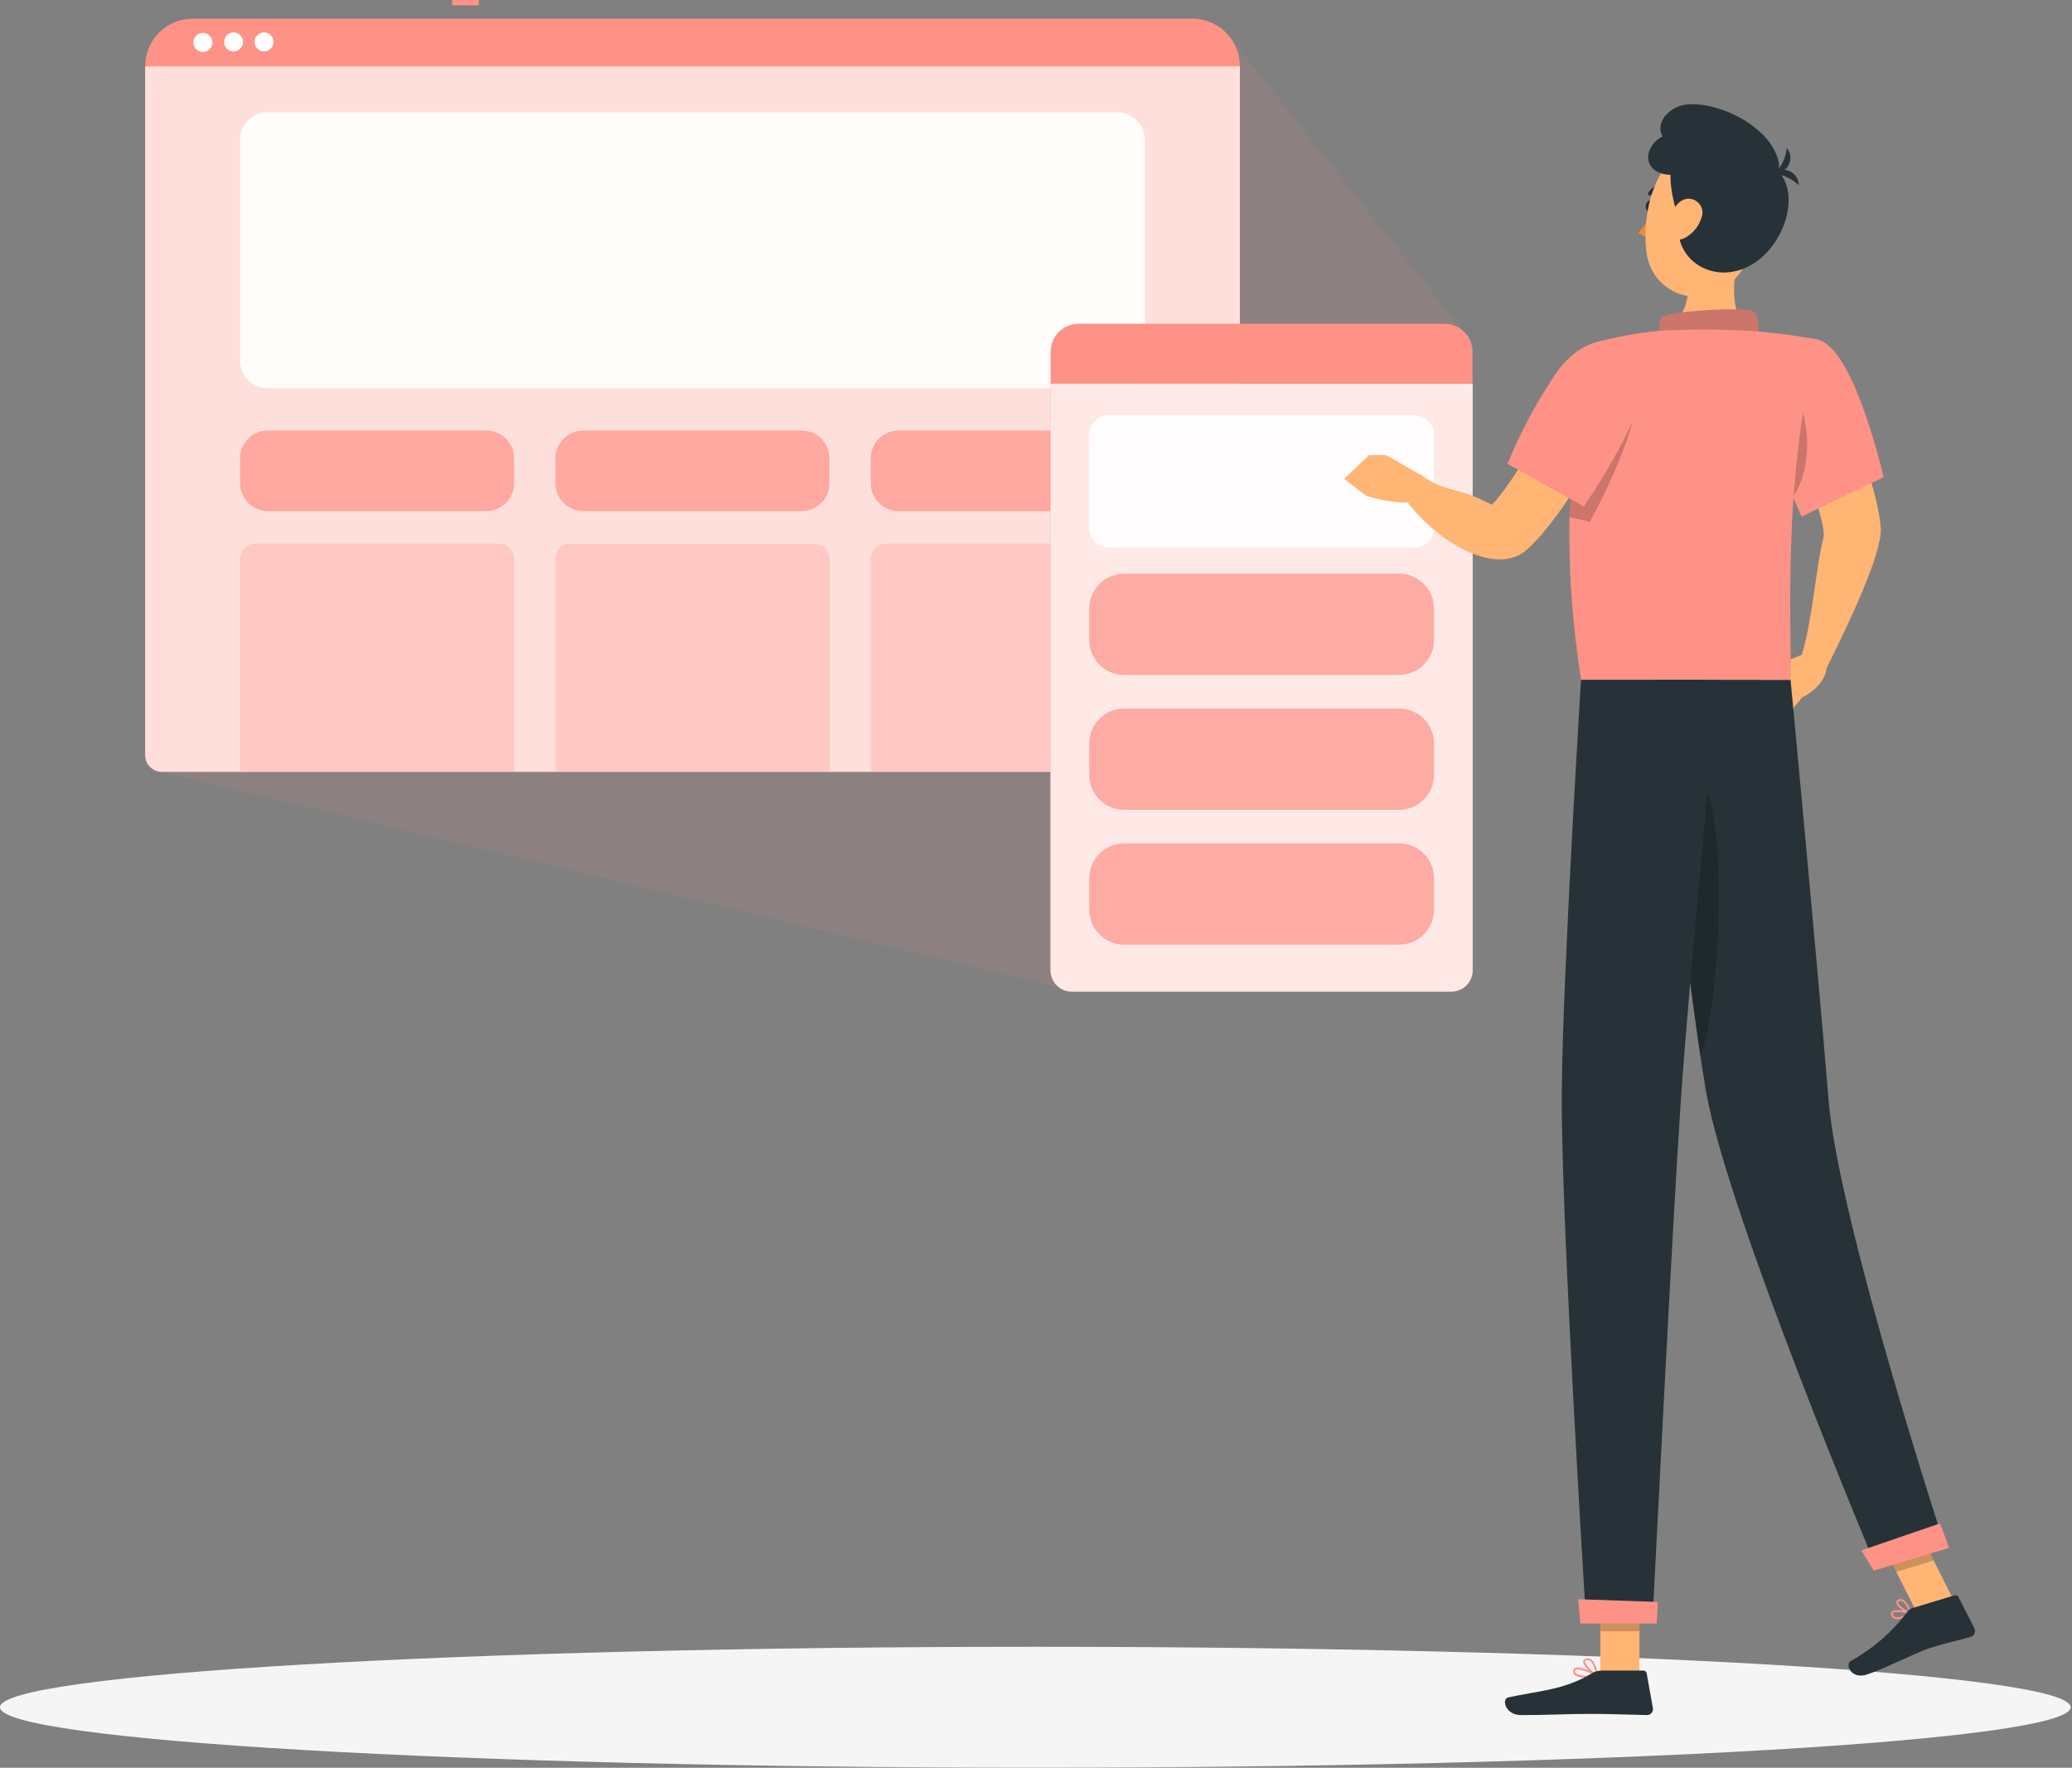 <svg width="211" height="180" viewBox="0 0 211 180" fill="none" xmlns="http://www.w3.org/2000/svg">
<rect x="0" y="0" width="211" height="180" fill="#808080" stroke="none"/>
<g clip-path="url(#clip0_14_2)">
<path d="M105.435 179.994C163.665 179.994 210.87 177.238 210.87 173.838C210.87 170.438 163.665 167.682 105.435 167.682C47.205 167.682 0 170.438 0 173.838C0 177.238 47.205 179.994 105.435 179.994Z" fill="#F5F5F5"/>
<path opacity="0.1" d="M125.342 3.937L124.32 35.337L148.937 33.637L125.342 3.937Z" fill="#FE9286"/>
<path opacity="0.1" d="M107.881 100.53L108.517 77.305L16.302 78.556L107.881 100.53Z" fill="#FE9286"/>
<path d="M14.785 6.738H126.261V76.888C126.261 77.112 126.217 77.334 126.131 77.541C126.045 77.749 125.919 77.937 125.761 78.095C125.602 78.254 125.414 78.38 125.207 78.465C124.999 78.551 124.777 78.595 124.553 78.595H16.492C16.039 78.595 15.605 78.415 15.285 78.095C14.965 77.775 14.785 77.341 14.785 76.888V6.738Z" fill="#FE9286"/>
<path opacity="0.7" d="M14.785 6.738H126.261V76.888C126.261 77.112 126.217 77.334 126.131 77.541C126.045 77.749 125.919 77.937 125.761 78.095C125.602 78.254 125.414 78.38 125.207 78.465C124.999 78.551 124.777 78.595 124.553 78.595H16.492C16.039 78.595 15.605 78.415 15.285 78.095C14.965 77.775 14.785 77.341 14.785 76.888V6.738Z" fill="white"/>
<path opacity="0.9" d="M113.752 11.425H27.278C25.715 11.425 24.448 12.692 24.448 14.255V36.703C24.448 38.266 25.715 39.533 27.278 39.533H113.752C115.315 39.533 116.582 38.266 116.582 36.703V14.255C116.582 12.692 115.315 11.425 113.752 11.425Z" fill="white"/>
<path opacity="0.7" d="M49.52 43.84H27.278C25.715 43.84 24.448 45.107 24.448 46.67V49.21C24.448 50.773 25.715 52.04 27.278 52.04H49.52C51.083 52.04 52.35 50.773 52.35 49.21V46.67C52.35 45.107 51.083 43.84 49.52 43.84Z" fill="#FE9286"/>
<path opacity="0.7" d="M81.636 43.84H59.394C57.831 43.84 56.564 45.107 56.564 46.67V49.21C56.564 50.773 57.831 52.04 59.394 52.04H81.636C83.199 52.04 84.466 50.773 84.466 49.21V46.67C84.466 45.107 83.199 43.84 81.636 43.84Z" fill="#FE9286"/>
<path opacity="0.7" d="M113.747 43.84H91.505C89.942 43.84 88.675 45.107 88.675 46.67V49.21C88.675 50.773 89.942 52.04 91.505 52.04H113.747C115.31 52.04 116.577 50.773 116.577 49.21V46.67C116.577 45.107 115.31 43.84 113.747 43.84Z" fill="#FE9286"/>
<path opacity="0.3" d="M25.987 55.357H50.811C51.219 55.357 51.611 55.519 51.899 55.808C52.188 56.096 52.35 56.488 52.35 56.896V78.544H24.45V56.897C24.45 56.489 24.612 56.097 24.9 55.809C25.188 55.52 25.579 55.358 25.987 55.357V55.357Z" fill="#FE9286"/>
<path opacity="0.3" d="M58.125 55.358H82.949C83.357 55.358 83.749 55.52 84.037 55.809C84.326 56.097 84.488 56.489 84.488 56.897V78.545H56.564V56.898C56.564 56.694 56.605 56.492 56.683 56.304C56.762 56.116 56.877 55.945 57.023 55.802C57.168 55.659 57.34 55.546 57.529 55.47C57.719 55.394 57.921 55.356 58.125 55.359V55.358Z" fill="#FE9286"/>
<path opacity="0.3" d="M90.208 55.357H115.032C115.44 55.357 115.832 55.519 116.12 55.808C116.409 56.096 116.571 56.488 116.571 56.896V78.544H88.671V56.897C88.671 56.489 88.832 56.097 89.121 55.809C89.409 55.52 89.8 55.358 90.208 55.357V55.357Z" fill="#FE9286"/>
<path d="M48.761 0H46.042V0.544H48.761V0Z" fill="#FE9286"/>
<path d="M121.411 1.903H19.619C18.982 1.903 18.351 2.029 17.763 2.274C17.175 2.518 16.64 2.877 16.191 3.328C15.742 3.78 15.386 4.316 15.145 4.906C14.904 5.496 14.781 6.127 14.785 6.764H126.261C126.265 6.126 126.142 5.493 125.899 4.902C125.657 4.311 125.3 3.774 124.849 3.322C124.398 2.87 123.862 2.512 123.271 2.269C122.681 2.025 122.049 1.901 121.41 1.903H121.411Z" fill="#FE9286"/>
<path d="M21.631 4.317C21.632 4.509 21.576 4.697 21.47 4.857C21.364 5.017 21.213 5.141 21.036 5.215C20.859 5.289 20.664 5.309 20.475 5.272C20.287 5.234 20.114 5.142 19.979 5.006C19.843 4.871 19.751 4.698 19.713 4.51C19.676 4.321 19.696 4.126 19.77 3.949C19.844 3.772 19.968 3.621 20.128 3.515C20.288 3.409 20.476 3.353 20.668 3.354C20.923 3.355 21.167 3.457 21.348 3.638C21.528 3.818 21.63 4.062 21.631 4.317Z" fill="white"/>
<path d="M24.747 4.266C24.747 4.456 24.691 4.643 24.585 4.801C24.479 4.959 24.328 5.083 24.153 5.156C23.977 5.229 23.783 5.248 23.596 5.21C23.409 5.173 23.238 5.082 23.103 4.947C22.968 4.812 22.877 4.641 22.84 4.454C22.802 4.267 22.822 4.073 22.894 3.897C22.967 3.721 23.091 3.571 23.249 3.465C23.407 3.359 23.594 3.303 23.784 3.303C24.04 3.303 24.284 3.404 24.465 3.585C24.646 3.766 24.747 4.011 24.747 4.266V4.266Z" fill="white"/>
<path d="M27.852 4.266C27.852 4.456 27.796 4.643 27.69 4.801C27.584 4.959 27.433 5.083 27.258 5.156C27.082 5.229 26.888 5.248 26.701 5.21C26.514 5.173 26.343 5.082 26.208 4.947C26.073 4.812 25.982 4.641 25.945 4.454C25.907 4.267 25.926 4.073 25.999 3.897C26.072 3.721 26.196 3.571 26.354 3.465C26.512 3.359 26.699 3.303 26.889 3.303C27.015 3.303 27.141 3.328 27.258 3.376C27.375 3.424 27.481 3.495 27.57 3.585C27.66 3.674 27.731 3.78 27.779 3.897C27.827 4.014 27.852 4.139 27.852 4.266Z" fill="white"/>
<path d="M107.006 39.055H149.965V98.801C149.965 99.378 149.736 99.931 149.328 100.339C148.92 100.747 148.367 100.976 147.79 100.976H109.154C108.577 100.976 108.024 100.747 107.616 100.339C107.208 99.931 106.979 99.378 106.979 98.801V39.055H107.006Z" fill="#FE9286"/>
<path opacity="0.8" d="M107.006 39.055H149.965V98.801C149.965 99.378 149.736 99.931 149.328 100.339C148.92 100.747 148.367 100.976 147.79 100.976H109.154C108.577 100.976 108.024 100.747 107.616 100.339C107.208 99.931 106.979 99.378 106.979 98.801V39.055H107.006Z" fill="white"/>
<path opacity="0.9" d="M144.073 42.285H112.881C111.799 42.285 110.921 43.162 110.921 44.245V53.789C110.921 54.871 111.799 55.749 112.881 55.749H144.073C145.155 55.749 146.033 54.871 146.033 53.789V44.245C146.033 43.162 145.155 42.285 144.073 42.285Z" fill="white"/>
<path opacity="0.7" d="M142.473 58.414H114.481C112.515 58.414 110.921 60.008 110.921 61.974V65.17C110.921 67.136 112.515 68.73 114.481 68.73H142.473C144.439 68.73 146.033 67.136 146.033 65.17V61.974C146.033 60.008 144.439 58.414 142.473 58.414Z" fill="#FE9286"/>
<path opacity="0.7" d="M142.473 72.144H114.481C112.515 72.144 110.921 73.738 110.921 75.704V78.9C110.921 80.866 112.515 82.46 114.481 82.46H142.473C144.439 82.46 146.033 80.866 146.033 78.9V75.704C146.033 73.738 144.439 72.144 142.473 72.144Z" fill="#FE9286"/>
<path opacity="0.7" d="M142.473 85.875H114.481C112.515 85.875 110.921 87.469 110.921 89.435V92.631C110.921 94.597 112.515 96.191 114.481 96.191H142.473C144.439 96.191 146.033 94.597 146.033 92.631V89.435C146.033 87.469 144.439 85.875 142.473 85.875Z" fill="#FE9286"/>
<path d="M109.829 32.975H147.122C147.872 32.975 148.591 33.273 149.122 33.803C149.652 34.334 149.95 35.053 149.95 35.803V39.066H106.989V35.803C106.989 35.431 107.063 35.062 107.205 34.718C107.348 34.374 107.558 34.062 107.822 33.799C108.085 33.536 108.399 33.328 108.743 33.187C109.088 33.045 109.457 32.973 109.829 32.975V32.975Z" fill="#FE9286"/>
<path d="M166.948 170.569H162.967L162.972 161.341H166.958L166.948 170.569Z" fill="#FFB573"/>
<path d="M198.955 162.952L195.143 164.105L190.943 155.736L194.755 154.583L198.955 162.952Z" fill="#FFB573"/>
<path d="M193.669 164.794C193.417 164.892 193.139 164.901 192.88 164.821C192.796 164.782 192.723 164.722 192.669 164.646C192.615 164.571 192.581 164.483 192.57 164.391C192.558 164.337 192.56 164.281 192.576 164.229C192.592 164.176 192.622 164.129 192.662 164.091C193.021 163.748 194.451 164.14 194.614 164.183C194.63 164.19 194.644 164.202 194.655 164.216C194.665 164.231 194.672 164.248 194.673 164.265C194.675 164.283 194.672 164.301 194.664 164.317C194.656 164.333 194.645 164.347 194.63 164.357C194.327 164.539 194.005 164.685 193.669 164.794V164.794ZM192.897 164.169C192.854 164.178 192.814 164.198 192.783 164.229C192.768 164.244 192.757 164.264 192.752 164.285C192.747 164.306 192.749 164.328 192.756 164.349C192.762 164.413 192.784 164.474 192.82 164.526C192.856 164.579 192.906 164.621 192.963 164.649C193.447 164.716 193.938 164.593 194.333 164.306C193.868 164.166 193.38 164.12 192.897 164.169V164.169Z" fill="#FE9286"/>
<path d="M194.616 164.364H194.567C194.121 164.264 193.142 163.652 193.11 163.195C193.107 163.123 193.127 163.052 193.168 162.993C193.21 162.934 193.269 162.89 193.338 162.869C193.402 162.838 193.473 162.822 193.544 162.822C193.616 162.822 193.686 162.838 193.751 162.869C194.295 163.097 194.665 164.185 194.681 164.234C194.689 164.249 194.693 164.266 194.693 164.284C194.693 164.301 194.689 164.318 194.681 164.334L194.616 164.364ZM193.447 163.032C193.433 163.027 193.418 163.027 193.404 163.032C193.295 163.081 193.295 163.132 193.295 163.163C193.295 163.429 193.964 163.924 194.431 164.109C194.306 163.794 194.018 163.179 193.675 163.021C193.598 162.996 193.515 163 193.441 163.032H193.447Z" fill="#FE9286"/>
<path d="M194.757 163.739L199.042 162.445C199.116 162.422 199.196 162.426 199.267 162.456C199.339 162.485 199.398 162.539 199.434 162.608L201.065 165.816C201.103 165.897 201.124 165.984 201.125 166.074C201.126 166.163 201.108 166.251 201.071 166.333C201.035 166.414 200.982 166.487 200.915 166.546C200.848 166.605 200.769 166.649 200.684 166.675C199.184 167.099 198.433 167.219 196.546 167.801C195.388 168.149 191.652 170.031 190.075 170.52C188.498 171.009 187.856 169.465 188.475 169.12C190.713 167.893 192.665 166.205 194.202 164.167C194.33 163.963 194.527 163.811 194.757 163.739V163.739Z" fill="#263238"/>
<path d="M161.325 170.802C160.987 170.835 160.648 170.748 160.368 170.557C160.305 170.5 160.258 170.429 160.23 170.349C160.202 170.269 160.196 170.183 160.21 170.1C160.214 170.047 160.231 169.996 160.261 169.952C160.29 169.908 160.331 169.873 160.379 169.85C160.874 169.578 162.44 170.394 162.614 170.486C162.633 170.494 162.648 170.509 162.657 170.527C162.666 170.545 162.668 170.566 162.663 170.586C162.658 170.605 162.648 170.623 162.634 170.636C162.619 170.65 162.601 170.659 162.581 170.662C162.168 170.749 161.747 170.796 161.325 170.802V170.802ZM160.64 169.981C160.579 169.978 160.517 169.99 160.461 170.014C160.444 170.025 160.429 170.039 160.417 170.057C160.406 170.074 160.399 170.094 160.396 170.114C160.389 170.168 160.394 170.224 160.411 170.276C160.429 170.328 160.458 170.375 160.496 170.414C161.055 170.661 161.685 170.697 162.269 170.514C161.761 170.24 161.209 170.056 160.638 169.97L160.64 169.981Z" fill="#FE9286"/>
<path d="M162.565 170.666H162.528C162.055 170.448 161.141 169.578 161.234 169.138C161.234 169.038 161.334 168.899 161.598 168.877C161.695 168.86 161.794 168.866 161.888 168.893C161.982 168.92 162.069 168.969 162.142 169.035C162.485 169.476 162.675 170.016 162.686 170.574C162.686 170.59 162.682 170.606 162.675 170.62C162.667 170.634 162.656 170.647 162.643 170.656C162.619 170.668 162.591 170.672 162.565 170.666V170.666ZM161.665 169.035H161.611C161.437 169.035 161.426 169.122 161.421 169.144C161.367 169.41 161.965 170.09 162.46 170.384C162.437 169.934 162.271 169.504 161.987 169.155C161.896 169.083 161.782 169.048 161.666 169.055L161.665 169.035Z" fill="#FE9286"/>
<path d="M163.01 170.107H167.36C167.438 170.106 167.513 170.133 167.573 170.183C167.633 170.233 167.673 170.302 167.686 170.379L168.32 173.927C168.336 174.014 168.332 174.104 168.309 174.19C168.286 174.275 168.244 174.355 168.187 174.422C168.13 174.49 168.058 174.544 167.977 174.581C167.896 174.617 167.809 174.635 167.72 174.634C166.154 174.607 163.913 174.514 161.92 174.514C159.614 174.514 157.613 174.639 154.911 174.639C153.28 174.639 152.894 173.008 153.584 172.839C156.733 172.154 159.277 172.083 162.045 170.419C162.335 170.23 162.672 170.123 163.018 170.109L163.01 170.107Z" fill="#263238"/>
<path d="M177.181 25.21C176.481 28.125 176.039 31.735 177.991 33.682C177.991 33.682 176.691 36.64 171.275 36.64C166.327 36.64 168.931 33.682 168.931 33.682C172.194 32.91 172.221 28.882 171.759 26.613L177.181 25.21Z" fill="#FFB573"/>
<path opacity="0.2" d="M162.972 161.346L162.967 166.099H166.953L166.958 161.346H162.972Z" fill="black"/>
<path opacity="0.2" d="M194.757 154.582L190.945 155.74L193.109 160.052L196.926 158.899L194.757 154.582Z" fill="black"/>
<path d="M185.959 37.325L180.847 40.261C180.847 40.261 186.209 52.768 185.681 54.791C184.958 57.51 184.593 63.062 183.481 66.667C184.182 67.345 185.058 67.815 186.01 68.026C188.185 63.676 191.731 56.253 191.524 53.735C191.054 47.983 185.959 37.325 185.959 37.325Z" fill="#FFB573"/>
<path d="M183.479 66.668L179.979 68.114L183.492 71.034C183.492 71.034 186.515 69.669 185.961 67.102L183.479 66.668Z" fill="#FFB573"/>
<path d="M178.019 71.246L181.331 73.731L183.49 71.031L179.977 68.111L178.019 71.246Z" fill="#FFB573"/>
<path d="M185.094 34.584C188.803 35.34 191.815 48.584 191.815 48.584L183.462 52.603C181.855 49.004 180.478 45.306 179.34 41.532C178.02 36.618 181.109 33.774 185.094 34.584Z" fill="#FE9286"/>
<path opacity="0.2" d="M182.108 39.141C180.553 37.51 181.26 44.002 181.651 48.32C181.983 49.179 182.304 49.951 182.581 50.609C184.827 47.358 184.284 41.425 182.108 39.141Z" fill="black"/>
<path d="M169.058 34.889C169.058 33.475 168.851 32.806 169.237 32.289C169.623 31.772 177.28 31.147 178.601 31.745C179.052 31.945 179.313 33.98 178.748 34.888C177.921 36.199 169.058 34.889 169.058 34.889Z" fill="#FE9286"/>
<path opacity="0.2" d="M169.058 34.889C169.058 33.475 168.851 32.806 169.237 32.289C169.623 31.772 177.28 31.147 178.601 31.745C179.052 31.945 179.313 33.98 178.748 34.888C177.921 36.199 169.058 34.889 169.058 34.889Z" fill="black"/>
<path d="M162.756 34.791C162.756 34.791 157.525 46.82 161.005 69.224H182.317C182.605 65.961 181.229 49.996 185.09 34.585C182.746 34.13 180.374 33.83 177.99 33.685C174.973 33.511 171.948 33.511 168.931 33.685C166.847 33.895 164.781 34.266 162.754 34.794L162.756 34.791Z" fill="#FE9286"/>
<path d="M165.795 40.381L160.515 38.255C160.515 38.255 153.381 50.371 151.891 51.387C148.438 49.495 147.28 50.261 144.591 48.277C143.755 48.553 143.023 49.076 142.491 49.777C144.666 53.964 151.891 59.146 155.466 55.987C159.89 52.078 165.795 40.381 165.795 40.381Z" fill="#FFB573"/>
<path opacity="0.2" d="M166.459 38.946C166.191 38.066 165.61 37.315 164.825 36.836C164.04 36.356 163.106 36.182 162.201 36.346C160.66 41.648 159.862 47.138 159.83 52.66L161.896 53.128C161.896 53.128 167.824 42.442 166.459 38.946Z" fill="black"/>
<path d="M167.367 37.516C168.552 41.083 161.287 51.578 161.287 51.578L153.511 47.228C154.856 43.955 156.536 40.829 158.525 37.902C161.532 33.72 166.067 33.606 167.367 37.516Z" fill="#FE9286"/>
<path d="M144.723 48.391L141.172 46.341L139.095 50.474C140.53 50.946 142.032 51.182 143.543 51.174L144.723 48.391Z" fill="#FFB573"/>
<path d="M139.421 46.341L136.882 48.755L139.095 50.473L141.172 46.34L139.421 46.341Z" fill="#FFB573"/>
<path d="M168.351 21.013C168.318 21.334 168.123 21.557 167.916 21.557C167.709 21.557 167.563 21.274 167.595 20.957C167.627 20.64 167.823 20.413 168.035 20.413C168.247 20.413 168.384 20.696 168.351 21.013Z" fill="#263238"/>
<path d="M168.633 21.044C168.152 22.005 167.545 22.898 166.828 23.698C167.034 23.868 167.276 23.99 167.536 24.055C167.795 24.12 168.066 24.126 168.328 24.073L168.633 21.044Z" fill="#ED893E"/>
<path d="M167.97 19.908L167.888 19.875C167.868 19.861 167.85 19.843 167.837 19.822C167.824 19.801 167.815 19.778 167.811 19.754C167.807 19.73 167.808 19.705 167.813 19.681C167.819 19.657 167.829 19.634 167.844 19.614C168.015 19.358 168.243 19.145 168.51 18.991C168.777 18.837 169.076 18.747 169.383 18.728C169.432 18.73 169.478 18.75 169.512 18.786C169.545 18.822 169.563 18.869 169.562 18.918C169.559 18.969 169.537 19.018 169.5 19.053C169.463 19.088 169.413 19.108 169.362 19.108C169.122 19.128 168.889 19.203 168.682 19.328C168.476 19.452 168.301 19.623 168.171 19.826C168.149 19.858 168.118 19.882 168.083 19.897C168.047 19.911 168.008 19.915 167.97 19.908Z" fill="#263238"/>
<path d="M179.178 20.74C178.531 24.666 178.357 26.988 176.165 28.897C175.469 29.527 174.613 29.953 173.691 30.128C172.769 30.304 171.817 30.222 170.938 29.891C170.06 29.56 169.29 28.994 168.712 28.254C168.135 27.514 167.772 26.629 167.665 25.697C167.181 22.108 168.312 16.297 172.32 14.946C173.177 14.632 174.101 14.55 175 14.709C175.898 14.868 176.739 15.262 177.435 15.852C178.132 16.441 178.66 17.204 178.966 18.064C179.272 18.924 179.345 19.849 179.177 20.746L179.178 20.74Z" fill="#FFB573"/>
<path d="M170.993 22.431C170.177 19.848 169.117 15.857 172.015 14.378C174.913 12.899 177.197 14.954 180.357 16.858C183.919 19.001 181.744 25.798 177.448 27.397C173.843 28.739 170.324 26.041 170.993 22.431Z" fill="#263238"/>
<path d="M171.31 17.64C168.754 18.331 166.992 16.688 168.254 14.796C169.854 12.387 176.139 13.018 178.493 15.623C180.847 18.228 173.084 19.473 171.31 17.64Z" fill="#263238"/>
<path d="M172.282 15.735C169.161 15.159 167.882 12.614 170.498 11.035C172.967 9.55 179.905 12.123 181.064 16.223C182.223 20.323 173.23 18.646 172.282 15.735Z" fill="#263238"/>
<path d="M180.602 17.689C180.826 17.491 181.103 17.363 181.399 17.32C181.695 17.277 181.997 17.32 182.269 17.445C182.54 17.57 182.77 17.771 182.93 18.024C183.09 18.276 183.173 18.57 183.169 18.869C182.483 18.18 181.571 17.762 180.602 17.689Z" fill="#263238"/>
<path d="M181.949 15.068C182.144 15.294 182.27 15.572 182.311 15.869C182.352 16.165 182.306 16.467 182.179 16.737C182.052 17.008 181.85 17.236 181.596 17.395C181.342 17.553 181.048 17.634 180.749 17.629C181.442 16.946 181.867 16.037 181.949 15.068V15.068Z" fill="#263238"/>
<path d="M173.24 22.251C172.956 23.099 172.359 23.807 171.571 24.23C170.527 24.774 169.804 23.915 169.94 22.805C170.054 21.805 170.734 20.32 171.86 20.233C172.106 20.218 172.351 20.267 172.572 20.376C172.793 20.484 172.983 20.648 173.122 20.851C173.261 21.054 173.345 21.29 173.365 21.535C173.386 21.781 173.343 22.027 173.24 22.251Z" fill="#FFB573"/>
<path d="M168.563 69.224C168.563 69.224 171.744 99.676 173.724 111.096C175.899 123.603 191.124 159.71 191.124 159.71L198.112 157.6C198.112 157.6 187.236 124.4 186.212 112.036C185.124 98.61 182.34 69.236 182.34 69.236L168.563 69.224Z" fill="#263238"/>
<path opacity="0.2" d="M173.463 79.871C173.148 79.392 172.848 79.229 172.563 79.327H172.509C172.442 79.354 172.38 79.391 172.324 79.436C172.266 79.484 172.211 79.537 172.161 79.594C172.128 79.627 172.101 79.665 172.069 79.703C172.037 79.741 171.987 79.817 171.944 79.882C171.845 80.041 171.756 80.207 171.678 80.377C171.634 80.477 171.586 80.589 171.542 80.698C171.498 80.807 171.433 80.975 171.379 81.128C171.325 81.281 171.238 81.541 171.172 81.764C171.161 81.824 171.143 81.883 171.118 81.938C171.102 81.998 171.047 82.188 171.009 82.313L170.927 82.639C170.867 82.856 170.813 83.074 170.758 83.302C170.703 83.53 170.649 83.797 170.595 84.052C170.585 84.143 170.565 84.232 170.535 84.318C170.47 84.644 170.405 84.981 170.335 85.318C171.21 92.898 172.26 101.588 173.174 107.651C173.239 107.451 173.304 107.251 173.374 107.026C173.654 106.016 173.881 104.993 174.054 103.959C175.404 96.146 175.507 82.987 173.463 79.871Z" fill="black"/>
<path d="M161.004 69.224C161.004 69.224 159.144 99.013 159.041 111.166C158.932 123.804 161.526 165.18 161.526 165.18H168.274C168.274 165.18 170.313 124.543 171.162 112.128C172.081 98.599 175.012 69.228 175.012 69.228L161.004 69.224Z" fill="#263238"/>
<path d="M168.813 163.114C168.84 163.114 168.713 165.314 168.713 165.314H160.931L160.714 162.84L168.813 163.114Z" fill="#FE9286"/>
<path d="M197.558 155.12C197.732 155.463 198.472 157.611 198.472 157.611L190.81 159.933L189.554 157.867L197.558 155.12Z" fill="#FE9286"/>
</g>
<defs>
<clipPath id="clip0_14_2">
<rect width="210.869" height="179.993" fill="white"/>
</clipPath>
</defs>
</svg>
